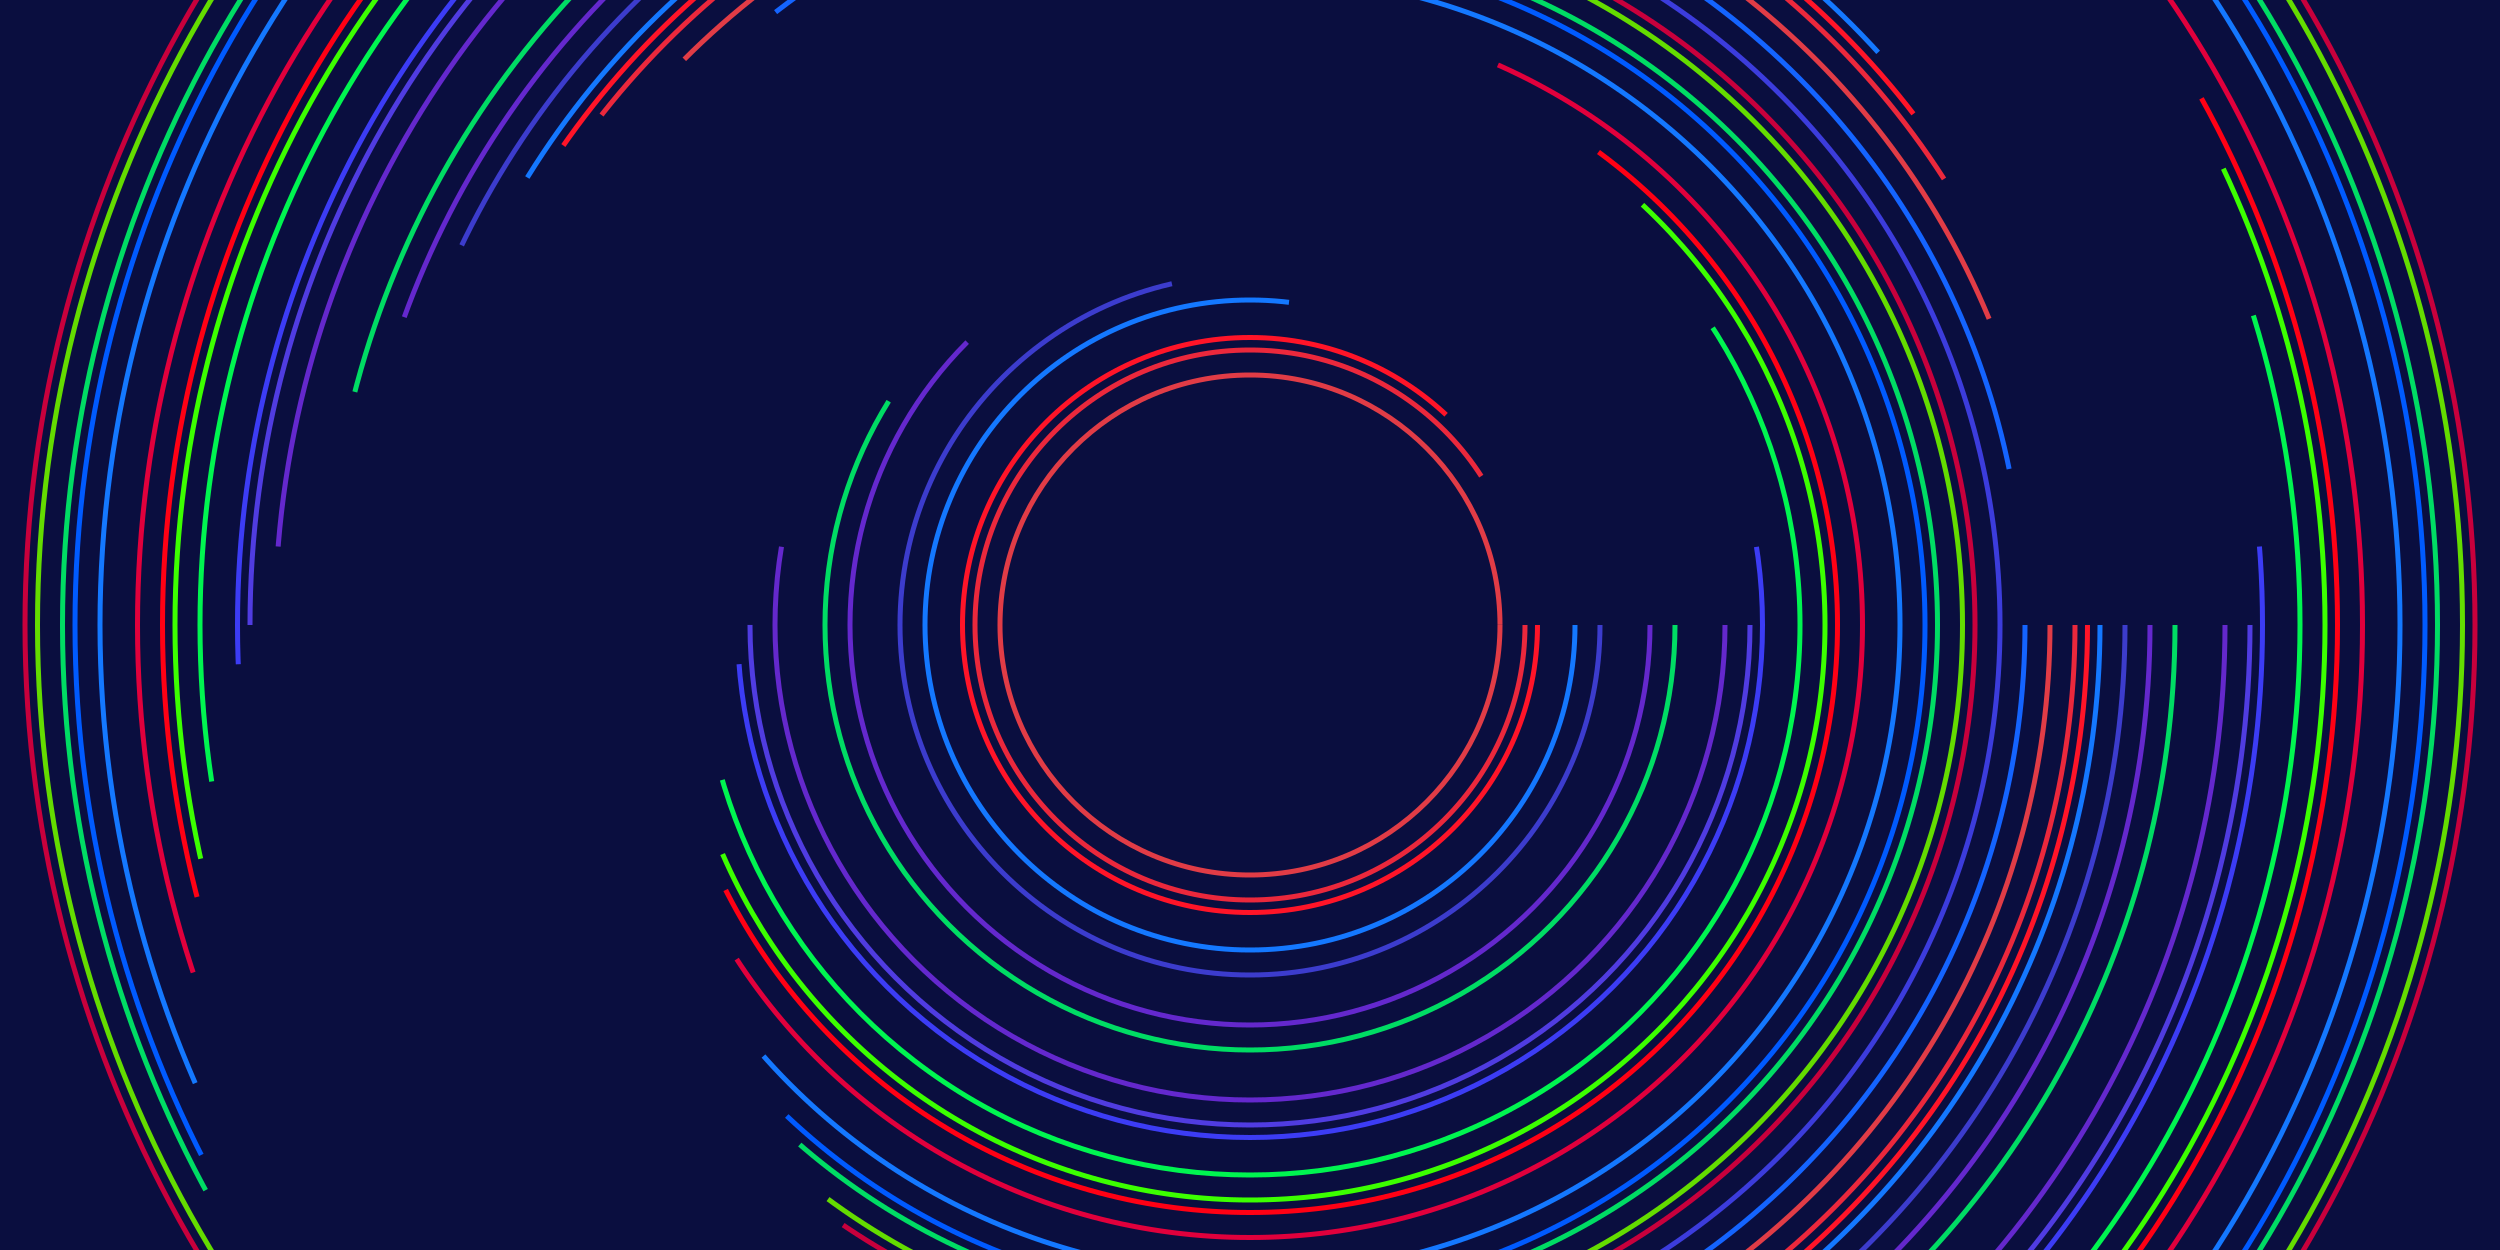 <svg xmlns="http://www.w3.org/2000/svg" xmlns:xlink="http://www.w3.org/1999/xlink" width="1000px" height="500px" viewBox="0 0 1000 500" zoomAndPan="disable" preserveAspectRatio="none">
    <defs>
        <linearGradient id="gradient" x1="0%" y1="0%" x2="0%" y2="100%">
            <stop offset="10%" stop-color="rgba(255, 255, 255, 0)" />
            <stop offset="90%" stop-color="#FFFFFF" />
        </linearGradient>
    </defs>
    <rect x="0" y="0" width="100%" height="100%" fill="#0A0E3F" />
    <g transform="translate(500,250)">
        <circle r="100" stroke="rgb(225, 60, 70)" stroke-width="2" fill="none" stroke-dasharray="628.318, 628.318" stroke-dashoffset="0">
            <animateTransform attributeName="transform" attributeType="XML" type="rotate" from="0" to="25000" dur="600" repeatCount="indefinite" />
            <animate attributeName="stroke-dashoffset" from="0" to="25000" dur="600" repeatCount="indefinite" />
        </circle>

		<circle r="110" stroke="rgb(235, 40, 60)" stroke-width="2" fill="none" stroke-dasharray="628.318, 628.318" stroke-dashoffset="0">
            <animateTransform attributeName="transform" attributeType="XML" type="rotate" from="10" to="25000" dur="600" repeatCount="indefinite" />
            <animate attributeName="stroke-dashoffset" from="10" to="25000" dur="600" repeatCount="indefinite" />
        </circle>

        <circle r="115" stroke="rgb(255, 20, 40)" stroke-width="2" fill="none" stroke-dasharray="628.318, 628.318" stroke-dashoffset="0">
            <animateTransform attributeName="transform" attributeType="XML" type="rotate" from="15" to="25000" dur="600" repeatCount="indefinite" />
            <animate attributeName="stroke-dashoffset" from="15" to="25000" dur="600" repeatCount="indefinite" />
        </circle>

		<circle r="130" stroke="rgb(20, 120, 255)" stroke-width="2" fill="none" stroke-dasharray="628.318, 628.318" stroke-dashoffset="0">
            <animateTransform attributeName="transform" attributeType="XML" type="rotate" from="30" to="25000" dur="600" repeatCount="indefinite" />
            <animate attributeName="stroke-dashoffset" from="30" to="25000" dur="600" repeatCount="indefinite" />
        </circle>

		<circle r="140" stroke="rgb(60, 60, 205)" stroke-width="2" fill="none" stroke-dasharray="628.318, 628.318" stroke-dashoffset="0">
            <animateTransform attributeName="transform" attributeType="XML" type="rotate" from="40" to="25000" dur="600" repeatCount="indefinite" />
            <animate attributeName="stroke-dashoffset" from="40" to="25000" dur="600" repeatCount="indefinite" />
        </circle>

		<circle r="160" stroke="rgb(100, 40, 205)" stroke-width="2" fill="none" stroke-dasharray="628.318, 628.318" stroke-dashoffset="0">
            <animateTransform attributeName="transform" attributeType="XML" type="rotate" from="60" to="25000" dur="600" repeatCount="indefinite" />
            <animate attributeName="stroke-dashoffset" from="60" to="25000" dur="600" repeatCount="indefinite" />
        </circle>

		<circle r="170" stroke="rgb(0, 220, 100)" stroke-width="2" fill="none" stroke-dasharray="628.318, 628.318" stroke-dashoffset="0">
            <animateTransform attributeName="transform" attributeType="XML" type="rotate" from="70" to="25000" dur="600" repeatCount="indefinite" />
            <animate attributeName="stroke-dashoffset" from="70" to="25000" dur="600" repeatCount="indefinite" />
        </circle>

		<circle r="190" stroke="rgb(100, 40, 205)" stroke-width="2" fill="none" stroke-dasharray="628.318, 628.318" stroke-dashoffset="0">
            <animateTransform attributeName="transform" attributeType="XML" type="rotate" from="90" to="25000" dur="600" repeatCount="indefinite" />
            <animate attributeName="stroke-dashoffset" from="90" to="25000" dur="600" repeatCount="indefinite" />
        </circle>

		<circle r="200" stroke="rgb(80, 60, 225)" stroke-width="2" fill="none" stroke-dasharray="628.318, 628.318" stroke-dashoffset="0">
            <animateTransform attributeName="transform" attributeType="XML" type="rotate" from="0" to="25000" dur="600" repeatCount="indefinite" />
            <animate attributeName="stroke-dashoffset" from="0" to="25000" dur="600" repeatCount="indefinite" />
        </circle>

		<circle r="205" stroke="rgb(60, 60, 245)" stroke-width="2" fill="none" stroke-dasharray="628.318, 628.318" stroke-dashoffset="0">
            <animateTransform attributeName="transform" attributeType="XML" type="rotate" from="5" to="25000" dur="600" repeatCount="indefinite" />
            <animate attributeName="stroke-dashoffset" from="5" to="25000" dur="600" repeatCount="indefinite" />
        </circle>

		<circle r="220" stroke="rgb(0, 245, 80)" stroke-width="2" fill="none" stroke-dasharray="628.318, 628.318" stroke-dashoffset="0">
            <animateTransform attributeName="transform" attributeType="XML" type="rotate" from="20" to="25000" dur="600" repeatCount="indefinite" />
            <animate attributeName="stroke-dashoffset" from="20" to="25000" dur="600" repeatCount="indefinite" />
        </circle>

		<circle r="230" stroke="rgb(60, 255, 0)" stroke-width="2" fill="none" stroke-dasharray="628.318, 628.318" stroke-dashoffset="0">
            <animateTransform attributeName="transform" attributeType="XML" type="rotate" from="30" to="25000" dur="600" repeatCount="indefinite" />
            <animate attributeName="stroke-dashoffset" from="30" to="25000" dur="600" repeatCount="indefinite" />
        </circle>

		<circle r="235" stroke="rgb(255, 0, 20)" stroke-width="2" fill="none" stroke-dasharray="628.318, 628.318" stroke-dashoffset="0">
            <animateTransform attributeName="transform" attributeType="XML" type="rotate" from="35" to="25000" dur="600" repeatCount="indefinite" />
            <animate attributeName="stroke-dashoffset" from="35" to="25000" dur="600" repeatCount="indefinite" />
        </circle>

		<circle r="245" stroke="rgb(225, 0, 60)" stroke-width="2" fill="none" stroke-dasharray="628.318, 628.318" stroke-dashoffset="0">
            <animateTransform attributeName="transform" attributeType="XML" type="rotate" from="45" to="25000" dur="600" repeatCount="indefinite" />
            <animate attributeName="stroke-dashoffset" from="45" to="25000" dur="600" repeatCount="indefinite" />
        </circle>

		<circle r="260" stroke="rgb(20, 120, 255)" stroke-width="2" fill="none" stroke-dasharray="628.318, 628.318" stroke-dashoffset="0">
            <animateTransform attributeName="transform" attributeType="XML" type="rotate" from="60" to="25000" dur="600" repeatCount="indefinite" />
            <animate attributeName="stroke-dashoffset" from="60" to="25000" dur="600" repeatCount="indefinite" />
        </circle>

		<circle r="270" stroke="rgb(0, 90, 255)" stroke-width="2" fill="none" stroke-dasharray="628.318, 628.318" stroke-dashoffset="0">
            <animateTransform attributeName="transform" attributeType="XML" type="rotate" from="70" to="25000" dur="600" repeatCount="indefinite" />
            <animate attributeName="stroke-dashoffset" from="70" to="25000" dur="600" repeatCount="indefinite" />
        </circle>

		<circle r="275" stroke="rgb(0, 220, 100)" stroke-width="2" fill="none" stroke-dasharray="628.318, 628.318" stroke-dashoffset="0">
            <animateTransform attributeName="transform" attributeType="XML" type="rotate" from="75" to="25000" dur="600" repeatCount="indefinite" />
            <animate attributeName="stroke-dashoffset" from="75" to="25000" dur="600" repeatCount="indefinite" />
        </circle>

		<circle r="285" stroke="rgb(100, 220, 0)" stroke-width="2" fill="none" stroke-dasharray="628.318, 628.318" stroke-dashoffset="0">
            <animateTransform attributeName="transform" attributeType="XML" type="rotate" from="85" to="25000" dur="600" repeatCount="indefinite" />
            <animate attributeName="stroke-dashoffset" from="85" to="25000" dur="600" repeatCount="indefinite" />
        </circle>

		<circle r="290" stroke="rgb(200, 0, 60)" stroke-width="2" fill="none" stroke-dasharray="628.318, 628.318" stroke-dashoffset="0">
            <animateTransform attributeName="transform" attributeType="XML" type="rotate" from="90" to="25000" dur="600" repeatCount="indefinite" />
            <animate attributeName="stroke-dashoffset" from="90" to="25000" dur="600" repeatCount="indefinite" />
        </circle>

		<circle r="300" stroke="rgb(60, 60, 220)" stroke-width="2" fill="none" stroke-dasharray="628.318, 628.318" stroke-dashoffset="0">
            <animateTransform attributeName="transform" attributeType="XML" type="rotate" from="0" to="25000" dur="600" repeatCount="indefinite" />
            <animate attributeName="stroke-dashoffset" from="0" to="25000" dur="600" repeatCount="indefinite" />
        </circle>

		<circle r="310" stroke="rgb(20, 100, 255)" stroke-width="2" fill="none" stroke-dasharray="628.318, 628.318" stroke-dashoffset="0">
            <animateTransform attributeName="transform" attributeType="XML" type="rotate" from="10" to="25000" dur="600" repeatCount="indefinite" />
            <animate attributeName="stroke-dashoffset" from="10" to="25000" dur="600" repeatCount="indefinite" />
        </circle>

        <circle r="320" stroke="rgb(225, 60, 70)" stroke-width="2" fill="none" stroke-dasharray="628.318, 628.318" stroke-dashoffset="0">
            <animateTransform attributeName="transform" attributeType="XML" type="rotate" from="20" to="25000" dur="600" repeatCount="indefinite" />
            <animate attributeName="stroke-dashoffset" from="20" to="25000" dur="600" repeatCount="indefinite" />
        </circle>

		<circle r="330" stroke="rgb(235, 40, 60)" stroke-width="2" fill="none" stroke-dasharray="628.318, 628.318" stroke-dashoffset="0">
            <animateTransform attributeName="transform" attributeType="XML" type="rotate" from="30" to="25000" dur="600" repeatCount="indefinite" />
            <animate attributeName="stroke-dashoffset" from="30" to="25000" dur="600" repeatCount="indefinite" />
        </circle>

        <circle r="335" stroke="rgb(255, 20, 40)" stroke-width="2" fill="none" stroke-dasharray="628.318, 628.318" stroke-dashoffset="0">
            <animateTransform attributeName="transform" attributeType="XML" type="rotate" from="35" to="25000" dur="600" repeatCount="indefinite" />
            <animate attributeName="stroke-dashoffset" from="35" to="25000" dur="600" repeatCount="indefinite" />
        </circle>

		<circle r="340" stroke="rgb(20, 120, 255)" stroke-width="2" fill="none" stroke-dasharray="628.318, 628.318" stroke-dashoffset="0">
            <animateTransform attributeName="transform" attributeType="XML" type="rotate" from="40" to="25000" dur="600" repeatCount="indefinite" />
            <animate attributeName="stroke-dashoffset" from="40" to="25000" dur="600" repeatCount="indefinite" />
        </circle>

		<circle r="350" stroke="rgb(60, 60, 205)" stroke-width="2" fill="none" stroke-dasharray="628.318, 628.318" stroke-dashoffset="0">
            <animateTransform attributeName="transform" attributeType="XML" type="rotate" from="50" to="25000" dur="600" repeatCount="indefinite" />
            <animate attributeName="stroke-dashoffset" from="50" to="25000" dur="600" repeatCount="indefinite" />
        </circle>

		<circle r="360" stroke="rgb(100, 40, 205)" stroke-width="2" fill="none" stroke-dasharray="628.318, 628.318" stroke-dashoffset="0">
            <animateTransform attributeName="transform" attributeType="XML" type="rotate" from="60" to="25000" dur="600" repeatCount="indefinite" />
            <animate attributeName="stroke-dashoffset" from="60" to="25000" dur="600" repeatCount="indefinite" />
        </circle>

		<circle r="370" stroke="rgb(0, 220, 100)" stroke-width="2" fill="none" stroke-dasharray="628.318, 628.318" stroke-dashoffset="0">
            <animateTransform attributeName="transform" attributeType="XML" type="rotate" from="70" to="25000" dur="600" repeatCount="indefinite" />
            <animate attributeName="stroke-dashoffset" from="70" to="25000" dur="600" repeatCount="indefinite" />
        </circle>

		<circle r="390" stroke="rgb(100, 40, 205)" stroke-width="2" fill="none" stroke-dasharray="628.318, 628.318" stroke-dashoffset="0">
            <animateTransform attributeName="transform" attributeType="XML" type="rotate" from="90" to="25000" dur="600" repeatCount="indefinite" />
            <animate attributeName="stroke-dashoffset" from="90" to="25000" dur="600" repeatCount="indefinite" />
        </circle>

		<circle r="400" stroke="rgb(80, 60, 225)" stroke-width="2" fill="none" stroke-dasharray="628.318, 628.318" stroke-dashoffset="0">
            <animateTransform attributeName="transform" attributeType="XML" type="rotate" from="0" to="25000" dur="600" repeatCount="indefinite" />
            <animate attributeName="stroke-dashoffset" from="0" to="25000" dur="600" repeatCount="indefinite" />
        </circle>

		<circle r="405" stroke="rgb(60, 60, 245)" stroke-width="2" fill="none" stroke-dasharray="628.318, 628.318" stroke-dashoffset="0">
            <animateTransform attributeName="transform" attributeType="XML" type="rotate" from="5" to="25000" dur="600" repeatCount="indefinite" />
            <animate attributeName="stroke-dashoffset" from="5" to="25000" dur="600" repeatCount="indefinite" />
        </circle>

		<circle r="420" stroke="rgb(0, 245, 80)" stroke-width="2" fill="none" stroke-dasharray="628.318, 628.318" stroke-dashoffset="0">
            <animateTransform attributeName="transform" attributeType="XML" type="rotate" from="20" to="25000" dur="600" repeatCount="indefinite" />
            <animate attributeName="stroke-dashoffset" from="20" to="25000" dur="600" repeatCount="indefinite" />
        </circle>

		<circle r="430" stroke="rgb(60, 255, 0)" stroke-width="2" fill="none" stroke-dasharray="628.318, 628.318" stroke-dashoffset="0">
            <animateTransform attributeName="transform" attributeType="XML" type="rotate" from="30" to="25000" dur="600" repeatCount="indefinite" />
            <animate attributeName="stroke-dashoffset" from="30" to="25000" dur="600" repeatCount="indefinite" />
        </circle>

		<circle r="435" stroke="rgb(255, 0, 20)" stroke-width="2" fill="none" stroke-dasharray="628.318, 628.318" stroke-dashoffset="0">
            <animateTransform attributeName="transform" attributeType="XML" type="rotate" from="35" to="25000" dur="600" repeatCount="indefinite" />
            <animate attributeName="stroke-dashoffset" from="35" to="25000" dur="600" repeatCount="indefinite" />
        </circle>

		<circle r="445" stroke="rgb(225, 0, 60)" stroke-width="2" fill="none" stroke-dasharray="628.318, 628.318" stroke-dashoffset="0">
            <animateTransform attributeName="transform" attributeType="XML" type="rotate" from="45" to="25000" dur="600" repeatCount="indefinite" />
            <animate attributeName="stroke-dashoffset" from="45" to="25000" dur="600" repeatCount="indefinite" />
        </circle>

		<circle r="460" stroke="rgb(20, 120, 255)" stroke-width="2" fill="none" stroke-dasharray="628.318, 628.318" stroke-dashoffset="0">
            <animateTransform attributeName="transform" attributeType="XML" type="rotate" from="60" to="25000" dur="600" repeatCount="indefinite" />
            <animate attributeName="stroke-dashoffset" from="60" to="25000" dur="600" repeatCount="indefinite" />
        </circle>

		<circle r="470" stroke="rgb(0, 90, 255)" stroke-width="2" fill="none" stroke-dasharray="628.318, 628.318" stroke-dashoffset="0">
            <animateTransform attributeName="transform" attributeType="XML" type="rotate" from="70" to="25000" dur="600" repeatCount="indefinite" />
            <animate attributeName="stroke-dashoffset" from="70" to="25000" dur="600" repeatCount="indefinite" />
        </circle>

		<circle r="475" stroke="rgb(0, 220, 100)" stroke-width="2" fill="none" stroke-dasharray="628.318, 628.318" stroke-dashoffset="0">
            <animateTransform attributeName="transform" attributeType="XML" type="rotate" from="75" to="25000" dur="600" repeatCount="indefinite" />
            <animate attributeName="stroke-dashoffset" from="75" to="25000" dur="600" repeatCount="indefinite" />
        </circle>

		<circle r="485" stroke="rgb(100, 220, 0)" stroke-width="2" fill="none" stroke-dasharray="628.318, 628.318" stroke-dashoffset="0">
            <animateTransform attributeName="transform" attributeType="XML" type="rotate" from="85" to="25000" dur="600" repeatCount="indefinite" />
            <animate attributeName="stroke-dashoffset" from="85" to="25000" dur="600" repeatCount="indefinite" />
        </circle>

		<circle r="490" stroke="rgb(200, 0, 60)" stroke-width="2" fill="none" stroke-dasharray="628.318, 628.318" stroke-dashoffset="0">
            <animateTransform attributeName="transform" attributeType="XML" type="rotate" from="90" to="25000" dur="600" repeatCount="indefinite" />
            <animate attributeName="stroke-dashoffset" from="90" to="25000" dur="600" repeatCount="indefinite" />
        </circle>
    </g>
</svg>